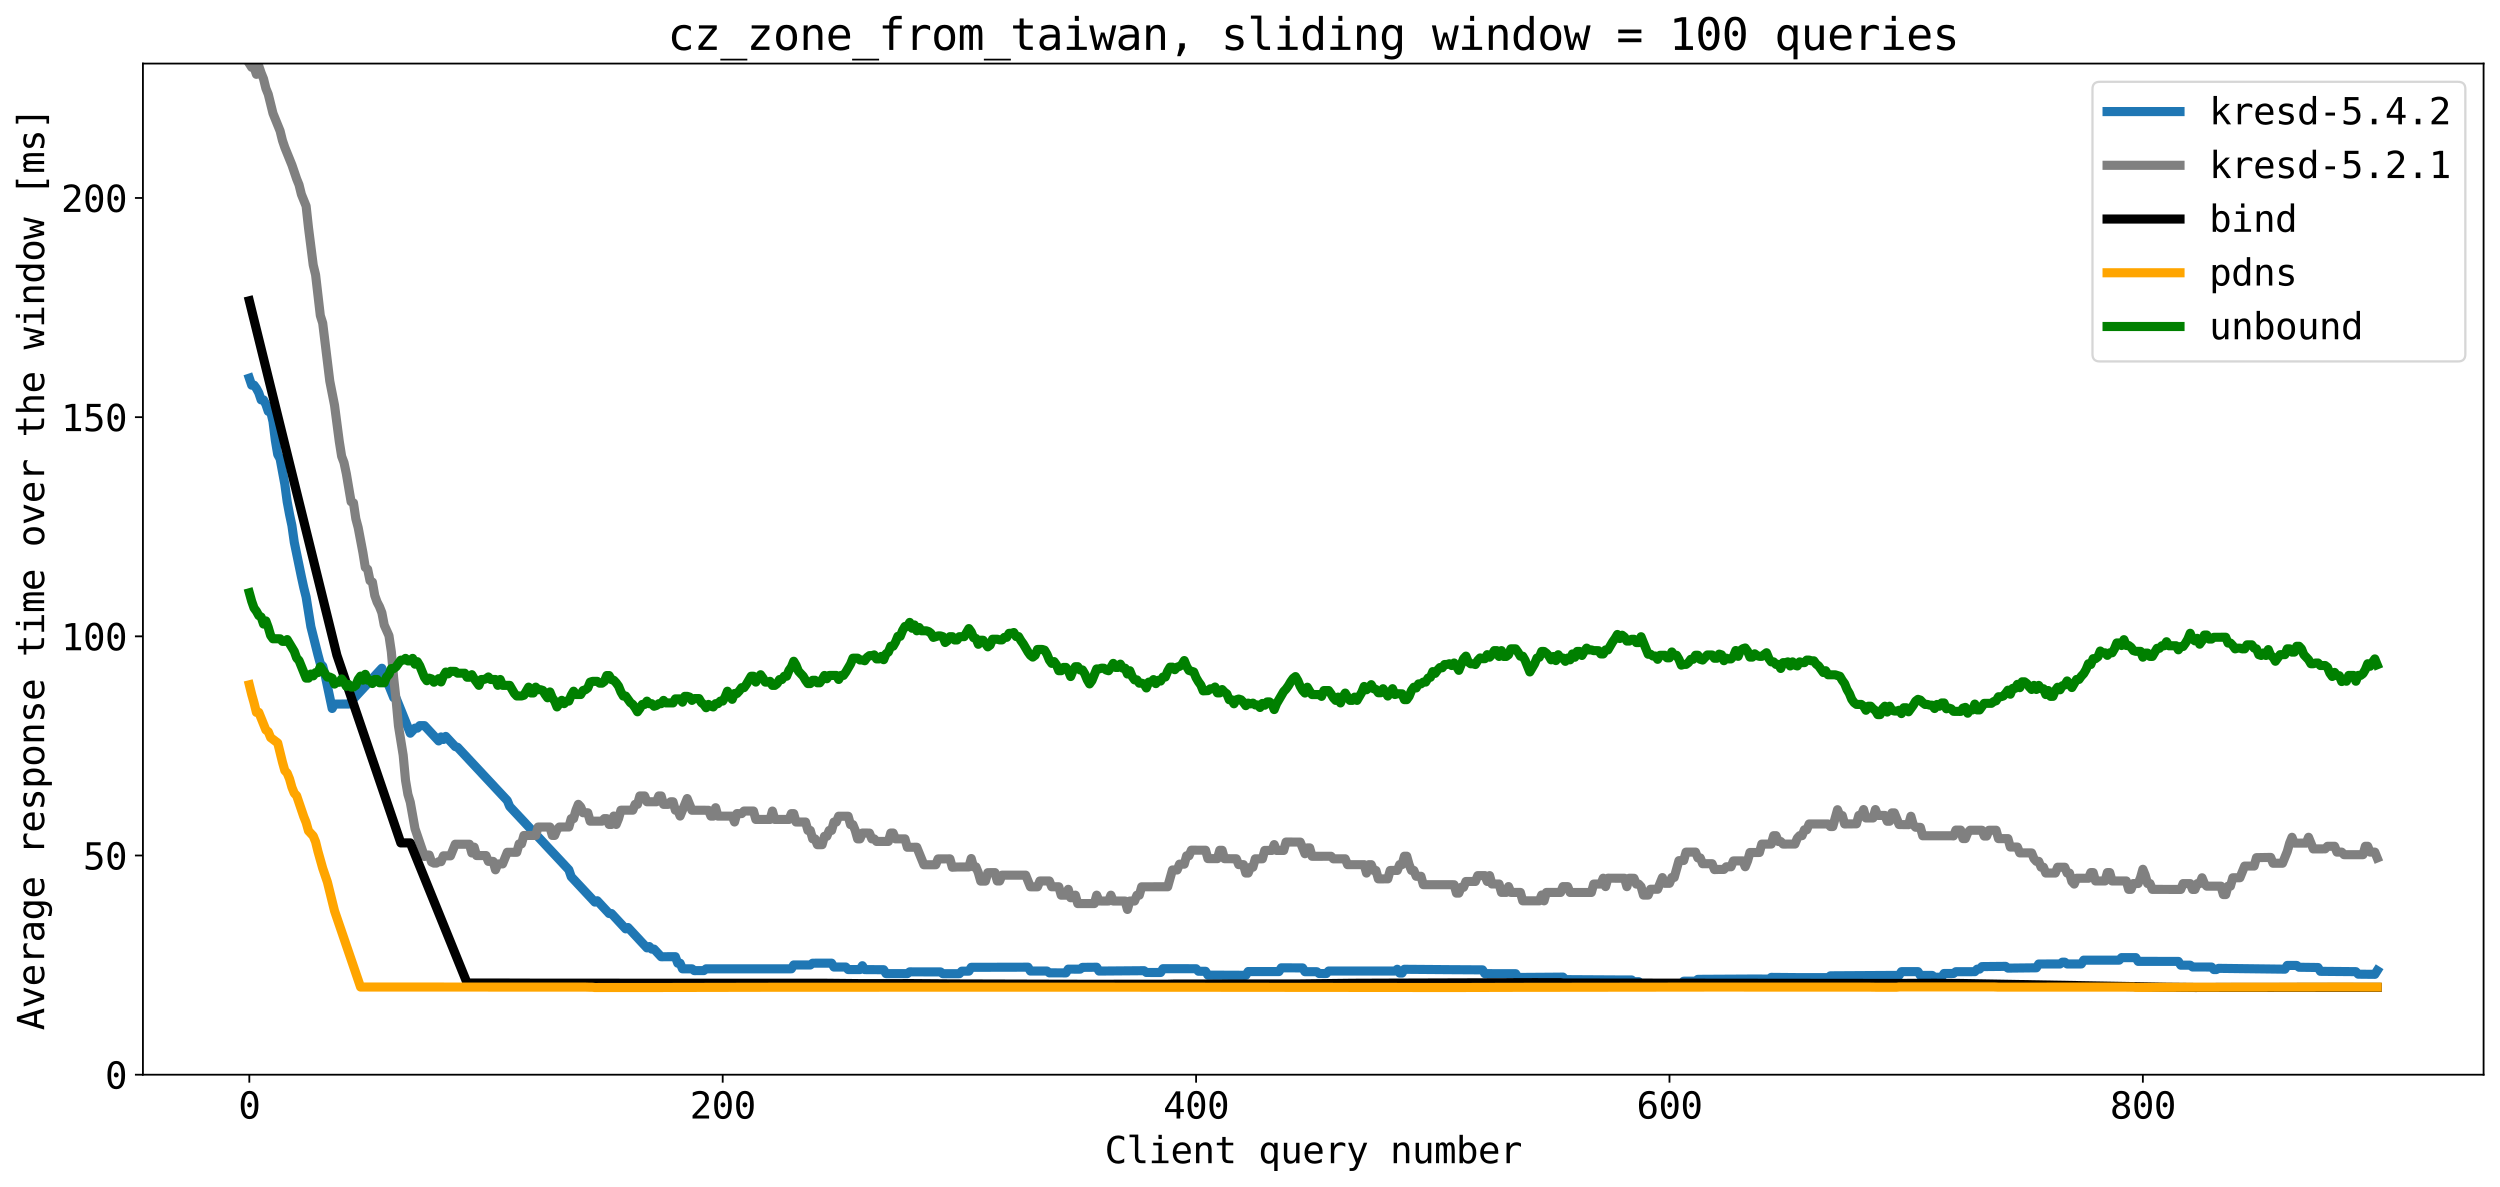 <?xml version="1.0" encoding="utf-8" standalone="no"?>
<!DOCTYPE svg PUBLIC "-//W3C//DTD SVG 1.1//EN"
  "http://www.w3.org/Graphics/SVG/1.1/DTD/svg11.dtd">
<svg height="520.784pt" version="1.1" viewBox="0 0 1096.612 520.784" width="1096.612pt" xmlns="http://www.w3.org/2000/svg" xmlns:xlink="http://www.w3.org/1999/xlink">
 <defs>
  <style type="text/css">*{stroke-linecap:butt;stroke-linejoin:round;}</style>
 </defs>
 <g id="figure_1">
  <g id="patch_1">
   <path d="M 0 520.784 
L 1096.612 520.784 
L 1096.612 0 
L 0 0 
z
" style="fill:#ffffff;"/>
  </g>
  <g id="axes_1">
   <g id="patch_2">
    <path d="M 62.693 471.411 
L 1089.412 471.411 
L 1089.412 27.891 
L 62.693 27.891 
z
" style="fill:#ffffff;"/>
   </g>
   <g id="matplotlib.axis_1">
    <g id="xtick_1">
     <g id="line2d_1">
      <defs>
       <path d="M 0 0 
L 0 3.5 
" id="m3c57dc0912" style="stroke:#000000;stroke-width:0.8;"/>
      </defs>
      <g>
       <use style="stroke:#000000;stroke-width:0.8;" x="109.362" xlink:href="#m3c57dc0912" y="471.411"/>
      </g>
     </g>
     <g id="text_1">
      <!-- 0 -->
      <g transform="translate(104.545 490.654)scale(0.16 -0.16)">
       <defs>
        <path d="M 1509 2344 
Q 1509 2516 1629 2641 
Q 1750 2766 1919 2766 
Q 2094 2766 2219 2641 
Q 2344 2516 2344 2344 
Q 2344 2169 2220 2047 
Q 2097 1925 1919 1925 
Q 1744 1925 1626 2044 
Q 1509 2163 1509 2344 
z
M 1925 4250 
Q 1484 4250 1267 3775 
Q 1050 3300 1050 2328 
Q 1050 1359 1267 884 
Q 1484 409 1925 409 
Q 2369 409 2586 884 
Q 2803 1359 2803 2328 
Q 2803 3300 2586 3775 
Q 2369 4250 1925 4250 
z
M 1925 4750 
Q 2672 4750 3055 4137 
Q 3438 3525 3438 2328 
Q 3438 1134 3055 521 
Q 2672 -91 1925 -91 
Q 1178 -91 797 521 
Q 416 1134 416 2328 
Q 416 3525 797 4137 
Q 1178 4750 1925 4750 
z
" id="DejaVuSansMono-30" transform="scale(0.016)"/>
       </defs>
       <use xlink:href="#DejaVuSansMono-30"/>
      </g>
     </g>
    </g>
    <g id="xtick_2">
     <g id="line2d_2">
      <g>
       <use style="stroke:#000000;stroke-width:0.8;" x="317.01" xlink:href="#m3c57dc0912" y="471.411"/>
      </g>
     </g>
     <g id="text_2">
      <!-- 200 -->
      <g transform="translate(302.562 490.654)scale(0.16 -0.16)">
       <defs>
        <path d="M 1166 531 
L 3309 531 
L 3309 0 
L 475 0 
L 475 531 
Q 1059 1147 1496 1619 
Q 1934 2091 2100 2284 
Q 2413 2666 2522 2902 
Q 2631 3138 2631 3384 
Q 2631 3775 2401 3997 
Q 2172 4219 1772 4219 
Q 1488 4219 1175 4116 
Q 863 4013 513 3803 
L 513 4441 
Q 834 4594 1145 4672 
Q 1456 4750 1759 4750 
Q 2444 4750 2861 4386 
Q 3278 4022 3278 3431 
Q 3278 3131 3139 2831 
Q 3000 2531 2688 2169 
Q 2513 1966 2180 1606 
Q 1847 1247 1166 531 
z
" id="DejaVuSansMono-32" transform="scale(0.016)"/>
       </defs>
       <use xlink:href="#DejaVuSansMono-32"/>
       <use x="60.205" xlink:href="#DejaVuSansMono-30"/>
       <use x="120.41" xlink:href="#DejaVuSansMono-30"/>
      </g>
     </g>
    </g>
    <g id="xtick_3">
     <g id="line2d_3">
      <g>
       <use style="stroke:#000000;stroke-width:0.8;" x="524.659" xlink:href="#m3c57dc0912" y="471.411"/>
      </g>
     </g>
     <g id="text_3">
      <!-- 400 -->
      <g transform="translate(510.211 490.654)scale(0.16 -0.16)">
       <defs>
        <path d="M 2297 4091 
L 825 1625 
L 2297 1625 
L 2297 4091 
z
M 2194 4666 
L 2925 4666 
L 2925 1625 
L 3547 1625 
L 3547 1113 
L 2925 1113 
L 2925 0 
L 2297 0 
L 2297 1113 
L 319 1113 
L 319 1709 
L 2194 4666 
z
" id="DejaVuSansMono-34" transform="scale(0.016)"/>
       </defs>
       <use xlink:href="#DejaVuSansMono-34"/>
       <use x="60.205" xlink:href="#DejaVuSansMono-30"/>
       <use x="120.41" xlink:href="#DejaVuSansMono-30"/>
      </g>
     </g>
    </g>
    <g id="xtick_4">
     <g id="line2d_4">
      <g>
       <use style="stroke:#000000;stroke-width:0.8;" x="732.308" xlink:href="#m3c57dc0912" y="471.411"/>
      </g>
     </g>
     <g id="text_4">
      <!-- 600 -->
      <g transform="translate(717.86 490.654)scale(0.16 -0.16)">
       <defs>
        <path d="M 3097 4563 
L 3097 3981 
Q 2900 4097 2678 4158 
Q 2456 4219 2216 4219 
Q 1616 4219 1306 3767 
Q 997 3316 997 2438 
Q 1147 2750 1412 2917 
Q 1678 3084 2022 3084 
Q 2697 3084 3067 2670 
Q 3438 2256 3438 1497 
Q 3438 741 3056 325 
Q 2675 -91 1984 -91 
Q 1172 -91 794 492 
Q 416 1075 416 2328 
Q 416 3509 870 4129 
Q 1325 4750 2188 4750 
Q 2419 4750 2650 4701 
Q 2881 4653 3097 4563 
z
M 1972 2591 
Q 1569 2591 1337 2300 
Q 1106 2009 1106 1497 
Q 1106 984 1337 693 
Q 1569 403 1972 403 
Q 2391 403 2603 679 
Q 2816 956 2816 1497 
Q 2816 2041 2603 2316 
Q 2391 2591 1972 2591 
z
" id="DejaVuSansMono-36" transform="scale(0.016)"/>
       </defs>
       <use xlink:href="#DejaVuSansMono-36"/>
       <use x="60.205" xlink:href="#DejaVuSansMono-30"/>
       <use x="120.41" xlink:href="#DejaVuSansMono-30"/>
      </g>
     </g>
    </g>
    <g id="xtick_5">
     <g id="line2d_5">
      <g>
       <use style="stroke:#000000;stroke-width:0.8;" x="939.957" xlink:href="#m3c57dc0912" y="471.411"/>
      </g>
     </g>
     <g id="text_5">
      <!-- 800 -->
      <g transform="translate(925.508 490.654)scale(0.16 -0.16)">
       <defs>
        <path d="M 1925 2216 
Q 1503 2216 1273 1980 
Q 1044 1744 1044 1313 
Q 1044 881 1276 642 
Q 1509 403 1925 403 
Q 2350 403 2579 639 
Q 2809 875 2809 1313 
Q 2809 1741 2576 1978 
Q 2344 2216 1925 2216 
z
M 1375 2478 
Q 972 2581 745 2862 
Q 519 3144 519 3541 
Q 519 4097 897 4423 
Q 1275 4750 1925 4750 
Q 2578 4750 2956 4423 
Q 3334 4097 3334 3541 
Q 3334 3144 3107 2862 
Q 2881 2581 2478 2478 
Q 2947 2375 3195 2062 
Q 3444 1750 3444 1253 
Q 3444 622 3041 265 
Q 2638 -91 1925 -91 
Q 1213 -91 811 264 
Q 409 619 409 1247 
Q 409 1747 657 2061 
Q 906 2375 1375 2478 
z
M 1147 3481 
Q 1147 3106 1347 2909 
Q 1547 2713 1925 2713 
Q 2306 2713 2506 2909 
Q 2706 3106 2706 3481 
Q 2706 3863 2507 4063 
Q 2309 4263 1925 4263 
Q 1547 4263 1347 4061 
Q 1147 3859 1147 3481 
z
" id="DejaVuSansMono-38" transform="scale(0.016)"/>
       </defs>
       <use xlink:href="#DejaVuSansMono-38"/>
       <use x="60.205" xlink:href="#DejaVuSansMono-30"/>
       <use x="120.41" xlink:href="#DejaVuSansMono-30"/>
      </g>
     </g>
    </g>
    <g id="text_6">
     <!-- Client query number -->
     <g transform="translate(484.544 510.224)scale(0.16 -0.16)">
      <defs>
       <path d="M 3353 166 
Q 3113 38 2859 -26 
Q 2606 -91 2322 -91 
Q 1425 -91 929 543 
Q 434 1178 434 2328 
Q 434 3472 932 4111 
Q 1431 4750 2322 4750 
Q 2606 4750 2859 4686 
Q 3113 4622 3353 4494 
L 3353 3847 
Q 3122 4038 2856 4138 
Q 2591 4238 2322 4238 
Q 1706 4238 1400 3763 
Q 1094 3288 1094 2328 
Q 1094 1372 1400 897 
Q 1706 422 2322 422 
Q 2597 422 2861 522 
Q 3125 622 3353 813 
L 3353 166 
z
" id="DejaVuSansMono-43" transform="scale(0.016)"/>
       <path d="M 1997 1269 
Q 1997 881 2139 684 
Q 2281 488 2559 488 
L 3231 488 
L 3231 0 
L 2503 0 
Q 1988 0 1705 331 
Q 1422 663 1422 1269 
L 1422 4447 
L 500 4447 
L 500 4897 
L 1997 4897 
L 1997 1269 
z
" id="DejaVuSansMono-6c" transform="scale(0.016)"/>
       <path d="M 800 3500 
L 2272 3500 
L 2272 447 
L 3413 447 
L 3413 0 
L 556 0 
L 556 447 
L 1697 447 
L 1697 3053 
L 800 3053 
L 800 3500 
z
M 1697 4863 
L 2272 4863 
L 2272 4134 
L 1697 4134 
L 1697 4863 
z
" id="DejaVuSansMono-69" transform="scale(0.016)"/>
       <path d="M 3475 1894 
L 3475 1613 
L 984 1613 
L 984 1594 
Q 984 1022 1282 709 
Q 1581 397 2125 397 
Q 2400 397 2700 484 
Q 3000 572 3341 750 
L 3341 178 
Q 3013 44 2708 -23 
Q 2403 -91 2119 -91 
Q 1303 -91 843 398 
Q 384 888 384 1747 
Q 384 2584 834 3084 
Q 1284 3584 2034 3584 
Q 2703 3584 3089 3131 
Q 3475 2678 3475 1894 
z
M 2900 2063 
Q 2888 2569 2661 2833 
Q 2434 3097 2009 3097 
Q 1594 3097 1325 2822 
Q 1056 2547 1006 2059 
L 2900 2063 
z
" id="DejaVuSansMono-65" transform="scale(0.016)"/>
       <path d="M 3284 2169 
L 3284 0 
L 2706 0 
L 2706 2169 
Q 2706 2641 2540 2862 
Q 2375 3084 2022 3084 
Q 1619 3084 1401 2798 
Q 1184 2513 1184 1978 
L 1184 0 
L 609 0 
L 609 3500 
L 1184 3500 
L 1184 2975 
Q 1338 3275 1600 3429 
Q 1863 3584 2222 3584 
Q 2756 3584 3020 3232 
Q 3284 2881 3284 2169 
z
" id="DejaVuSansMono-6e" transform="scale(0.016)"/>
       <path d="M 1919 4494 
L 1919 3500 
L 3225 3500 
L 3225 3053 
L 1919 3053 
L 1919 1153 
Q 1919 766 2066 612 
Q 2213 459 2578 459 
L 3225 459 
L 3225 0 
L 2522 0 
Q 1875 0 1609 259 
Q 1344 519 1344 1153 
L 1344 3053 
L 409 3053 
L 409 3500 
L 1344 3500 
L 1344 4494 
L 1919 4494 
z
" id="DejaVuSansMono-74" transform="scale(0.016)"/>
       <path id="DejaVuSansMono-20" transform="scale(0.016)"/>
       <path d="M 1038 1734 
Q 1038 1066 1248 725 
Q 1459 384 1875 384 
Q 2291 384 2505 726 
Q 2719 1069 2719 1734 
Q 2719 2400 2505 2742 
Q 2291 3084 1875 3084 
Q 1459 3084 1248 2743 
Q 1038 2403 1038 1734 
z
M 2719 434 
Q 2578 175 2339 36 
Q 2100 -103 1784 -103 
Q 1156 -103 792 383 
Q 428 869 428 1722 
Q 428 2591 790 3081 
Q 1153 3572 1784 3572 
Q 2097 3572 2336 3436 
Q 2575 3300 2719 3041 
L 2719 3488 
L 3297 3488 
L 3297 -1344 
L 2719 -1344 
L 2719 434 
z
" id="DejaVuSansMono-71" transform="scale(0.016)"/>
       <path d="M 609 1325 
L 609 3494 
L 1184 3494 
L 1184 1325 
Q 1184 853 1351 631 
Q 1519 409 1869 409 
Q 2275 409 2490 695 
Q 2706 981 2706 1516 
L 2706 3494 
L 3284 3494 
L 3284 0 
L 2706 0 
L 2706 525 
Q 2553 222 2289 65 
Q 2025 -91 1672 -91 
Q 1134 -91 871 261 
Q 609 613 609 1325 
z
" id="DejaVuSansMono-75" transform="scale(0.016)"/>
       <path d="M 3609 2778 
Q 3425 2922 3234 2987 
Q 3044 3053 2816 3053 
Q 2278 3053 1993 2715 
Q 1709 2378 1709 1741 
L 1709 0 
L 1131 0 
L 1131 3500 
L 1709 3500 
L 1709 2816 
Q 1853 3188 2151 3386 
Q 2450 3584 2859 3584 
Q 3072 3584 3256 3531 
Q 3441 3478 3609 3366 
L 3609 2778 
z
" id="DejaVuSansMono-72" transform="scale(0.016)"/>
       <path d="M 2681 1125 
Q 2538 759 2316 163 
Q 2006 -663 1900 -844 
Q 1756 -1088 1540 -1209 
Q 1325 -1331 1038 -1331 
L 575 -1331 
L 575 -850 
L 916 -850 
Q 1169 -850 1312 -703 
Q 1456 -556 1678 56 
L 325 3500 
L 934 3500 
L 1972 763 
L 2994 3500 
L 3603 3500 
L 2681 1125 
z
" id="DejaVuSansMono-79" transform="scale(0.016)"/>
       <path d="M 2113 3144 
Q 2219 3369 2383 3476 
Q 2547 3584 2778 3584 
Q 3200 3584 3373 3257 
Q 3547 2931 3547 2028 
L 3547 0 
L 3022 0 
L 3022 2003 
Q 3022 2744 2939 2923 
Q 2856 3103 2638 3103 
Q 2388 3103 2295 2911 
Q 2203 2719 2203 2003 
L 2203 0 
L 1678 0 
L 1678 2003 
Q 1678 2753 1589 2928 
Q 1500 3103 1269 3103 
Q 1041 3103 952 2911 
Q 863 2719 863 2003 
L 863 0 
L 341 0 
L 341 3500 
L 863 3500 
L 863 3200 
Q 966 3388 1120 3486 
Q 1275 3584 1472 3584 
Q 1709 3584 1867 3475 
Q 2025 3366 2113 3144 
z
" id="DejaVuSansMono-6d" transform="scale(0.016)"/>
       <path d="M 2869 1747 
Q 2869 2416 2656 2756 
Q 2444 3097 2028 3097 
Q 1609 3097 1393 2755 
Q 1178 2413 1178 1747 
Q 1178 1084 1393 740 
Q 1609 397 2028 397 
Q 2444 397 2656 737 
Q 2869 1078 2869 1747 
z
M 1178 3053 
Q 1316 3309 1558 3446 
Q 1800 3584 2119 3584 
Q 2750 3584 3112 3098 
Q 3475 2613 3475 1759 
Q 3475 894 3111 401 
Q 2747 -91 2113 -91 
Q 1800 -91 1561 45 
Q 1322 181 1178 441 
L 1178 0 
L 603 0 
L 603 4863 
L 1178 4863 
L 1178 3053 
z
" id="DejaVuSansMono-62" transform="scale(0.016)"/>
      </defs>
      <use xlink:href="#DejaVuSansMono-43"/>
      <use x="60.205" xlink:href="#DejaVuSansMono-6c"/>
      <use x="120.41" xlink:href="#DejaVuSansMono-69"/>
      <use x="180.615" xlink:href="#DejaVuSansMono-65"/>
      <use x="240.82" xlink:href="#DejaVuSansMono-6e"/>
      <use x="301.025" xlink:href="#DejaVuSansMono-74"/>
      <use x="361.23" xlink:href="#DejaVuSansMono-20"/>
      <use x="421.436" xlink:href="#DejaVuSansMono-71"/>
      <use x="481.641" xlink:href="#DejaVuSansMono-75"/>
      <use x="541.846" xlink:href="#DejaVuSansMono-65"/>
      <use x="602.051" xlink:href="#DejaVuSansMono-72"/>
      <use x="662.256" xlink:href="#DejaVuSansMono-79"/>
      <use x="722.461" xlink:href="#DejaVuSansMono-20"/>
      <use x="782.666" xlink:href="#DejaVuSansMono-6e"/>
      <use x="842.871" xlink:href="#DejaVuSansMono-75"/>
      <use x="903.076" xlink:href="#DejaVuSansMono-6d"/>
      <use x="963.281" xlink:href="#DejaVuSansMono-62"/>
      <use x="1023.486" xlink:href="#DejaVuSansMono-65"/>
      <use x="1083.691" xlink:href="#DejaVuSansMono-72"/>
     </g>
    </g>
   </g>
   <g id="matplotlib.axis_2">
    <g id="ytick_1">
     <g id="line2d_6">
      <defs>
       <path d="M 0 0 
L -3.5 0 
" id="m0c06af86b0" style="stroke:#000000;stroke-width:0.8;"/>
      </defs>
      <g>
       <use style="stroke:#000000;stroke-width:0.8;" x="62.693" xlink:href="#m0c06af86b0" y="471.411"/>
      </g>
     </g>
     <g id="text_7">
      <!-- 0 -->
      <g transform="translate(46.06 477.532)scale(0.16 -0.16)">
       <use xlink:href="#DejaVuSansMono-30"/>
      </g>
     </g>
    </g>
    <g id="ytick_2">
     <g id="line2d_7">
      <g>
       <use style="stroke:#000000;stroke-width:0.8;" x="62.693" xlink:href="#m0c06af86b0" y="375.268"/>
      </g>
     </g>
     <g id="text_8">
      <!-- 50 -->
      <g transform="translate(36.428 381.389)scale(0.16 -0.16)">
       <defs>
        <path d="M 647 4666 
L 3009 4666 
L 3009 4134 
L 1222 4134 
L 1222 2988 
Q 1356 3038 1492 3061 
Q 1628 3084 1766 3084 
Q 2491 3084 2916 2656 
Q 3341 2228 3341 1497 
Q 3341 759 2895 334 
Q 2450 -91 1678 -91 
Q 1306 -91 998 -41 
Q 691 9 447 109 
L 447 750 
Q 734 594 1025 517 
Q 1316 441 1619 441 
Q 2141 441 2423 716 
Q 2706 991 2706 1497 
Q 2706 1997 2414 2275 
Q 2122 2553 1600 2553 
Q 1347 2553 1106 2495 
Q 866 2438 647 2322 
L 647 4666 
z
" id="DejaVuSansMono-35" transform="scale(0.016)"/>
       </defs>
       <use xlink:href="#DejaVuSansMono-35"/>
       <use x="60.205" xlink:href="#DejaVuSansMono-30"/>
      </g>
     </g>
    </g>
    <g id="ytick_3">
     <g id="line2d_8">
      <g>
       <use style="stroke:#000000;stroke-width:0.8;" x="62.693" xlink:href="#m0c06af86b0" y="279.125"/>
      </g>
     </g>
     <g id="text_9">
      <!-- 100 -->
      <g transform="translate(26.795 285.246)scale(0.16 -0.16)">
       <defs>
        <path d="M 844 531 
L 1825 531 
L 1825 4097 
L 769 3859 
L 769 4434 
L 1819 4666 
L 2450 4666 
L 2450 531 
L 3419 531 
L 3419 0 
L 844 0 
L 844 531 
z
" id="DejaVuSansMono-31" transform="scale(0.016)"/>
       </defs>
       <use xlink:href="#DejaVuSansMono-31"/>
       <use x="60.205" xlink:href="#DejaVuSansMono-30"/>
       <use x="120.41" xlink:href="#DejaVuSansMono-30"/>
      </g>
     </g>
    </g>
    <g id="ytick_4">
     <g id="line2d_9">
      <g>
       <use style="stroke:#000000;stroke-width:0.8;" x="62.693" xlink:href="#m0c06af86b0" y="182.982"/>
      </g>
     </g>
     <g id="text_10">
      <!-- 150 -->
      <g transform="translate(26.795 189.103)scale(0.16 -0.16)">
       <use xlink:href="#DejaVuSansMono-31"/>
       <use x="60.205" xlink:href="#DejaVuSansMono-35"/>
       <use x="120.41" xlink:href="#DejaVuSansMono-30"/>
      </g>
     </g>
    </g>
    <g id="ytick_5">
     <g id="line2d_10">
      <g>
       <use style="stroke:#000000;stroke-width:0.8;" x="62.693" xlink:href="#m0c06af86b0" y="86.838"/>
      </g>
     </g>
     <g id="text_11">
      <!-- 200 -->
      <g transform="translate(26.795 92.96)scale(0.16 -0.16)">
       <use xlink:href="#DejaVuSansMono-32"/>
       <use x="60.205" xlink:href="#DejaVuSansMono-30"/>
       <use x="120.41" xlink:href="#DejaVuSansMono-30"/>
      </g>
     </g>
    </g>
    <g id="text_12">
     <!-- Average response time over the window [ms] -->
     <g transform="translate(19.358 451.933)rotate(-90)scale(0.16 -0.16)">
      <defs>
       <path d="M 1925 4109 
L 1259 1722 
L 2591 1722 
L 1925 4109 
z
M 1544 4666 
L 2309 4666 
L 3738 0 
L 3084 0 
L 2741 1216 
L 1106 1216 
L 769 0 
L 116 0 
L 1544 4666 
z
" id="DejaVuSansMono-41" transform="scale(0.016)"/>
       <path d="M 313 3500 
L 909 3500 
L 1925 563 
L 2944 3500 
L 3541 3500 
L 2297 0 
L 1556 0 
L 313 3500 
z
" id="DejaVuSansMono-76" transform="scale(0.016)"/>
       <path d="M 2194 1759 
L 2003 1759 
Q 1500 1759 1245 1582 
Q 991 1406 991 1056 
Q 991 741 1181 566 
Q 1372 391 1709 391 
Q 2184 391 2456 720 
Q 2728 1050 2731 1631 
L 2731 1759 
L 2194 1759 
z
M 3309 1997 
L 3309 0 
L 2731 0 
L 2731 519 
Q 2547 206 2267 57 
Q 1988 -91 1588 -91 
Q 1053 -91 734 211 
Q 416 513 416 1019 
Q 416 1603 808 1906 
Q 1200 2209 1959 2209 
L 2731 2209 
L 2731 2300 
Q 2728 2719 2518 2908 
Q 2309 3097 1850 3097 
Q 1556 3097 1256 3012 
Q 956 2928 672 2766 
L 672 3341 
Q 991 3463 1283 3523 
Q 1575 3584 1850 3584 
Q 2284 3584 2592 3456 
Q 2900 3328 3091 3072 
Q 3209 2916 3259 2686 
Q 3309 2456 3309 1997 
z
" id="DejaVuSansMono-61" transform="scale(0.016)"/>
       <path d="M 2681 1778 
Q 2681 2425 2470 2761 
Q 2259 3097 1856 3097 
Q 1434 3097 1212 2761 
Q 991 2425 991 1778 
Q 991 1131 1214 792 
Q 1438 453 1863 453 
Q 2259 453 2470 793 
Q 2681 1134 2681 1778 
z
M 3256 225 
Q 3256 -563 2884 -969 
Q 2513 -1375 1791 -1375 
Q 1553 -1375 1293 -1331 
Q 1034 -1288 775 -1203 
L 775 -634 
Q 1081 -778 1331 -847 
Q 1581 -916 1791 -916 
Q 2256 -916 2468 -662 
Q 2681 -409 2681 141 
L 2681 166 
L 2681 556 
Q 2544 263 2306 119 
Q 2069 -25 1728 -25 
Q 1116 -25 750 465 
Q 384 956 384 1778 
Q 384 2603 750 3093 
Q 1116 3584 1728 3584 
Q 2066 3584 2300 3450 
Q 2534 3316 2681 3034 
L 2681 3488 
L 3256 3488 
L 3256 225 
z
" id="DejaVuSansMono-67" transform="scale(0.016)"/>
       <path d="M 3041 3378 
L 3041 2816 
Q 2794 2959 2544 3031 
Q 2294 3103 2034 3103 
Q 1644 3103 1451 2976 
Q 1259 2850 1259 2591 
Q 1259 2356 1403 2240 
Q 1547 2125 2119 2016 
L 2350 1972 
Q 2778 1891 2998 1647 
Q 3219 1403 3219 1013 
Q 3219 494 2850 201 
Q 2481 -91 1825 -91 
Q 1566 -91 1281 -36 
Q 997 19 666 128 
L 666 722 
Q 988 556 1281 473 
Q 1575 391 1838 391 
Q 2219 391 2428 545 
Q 2638 700 2638 978 
Q 2638 1378 1872 1531 
L 1847 1538 
L 1631 1581 
Q 1134 1678 906 1908 
Q 678 2138 678 2534 
Q 678 3038 1018 3311 
Q 1359 3584 1991 3584 
Q 2272 3584 2531 3532 
Q 2791 3481 3041 3378 
z
" id="DejaVuSansMono-73" transform="scale(0.016)"/>
       <path d="M 1172 441 
L 1172 -1331 
L 594 -1331 
L 594 3500 
L 1172 3500 
L 1172 3053 
Q 1316 3313 1555 3448 
Q 1794 3584 2106 3584 
Q 2741 3584 3102 3093 
Q 3463 2603 3463 1734 
Q 3463 881 3100 395 
Q 2738 -91 2106 -91 
Q 1788 -91 1548 45 
Q 1309 181 1172 441 
z
M 2859 1747 
Q 2859 2416 2648 2756 
Q 2438 3097 2022 3097 
Q 1603 3097 1387 2755 
Q 1172 2413 1172 1747 
Q 1172 1084 1387 740 
Q 1603 397 2022 397 
Q 2438 397 2648 737 
Q 2859 1078 2859 1747 
z
" id="DejaVuSansMono-70" transform="scale(0.016)"/>
       <path d="M 1925 3097 
Q 1488 3097 1263 2756 
Q 1038 2416 1038 1747 
Q 1038 1081 1263 739 
Q 1488 397 1925 397 
Q 2366 397 2591 739 
Q 2816 1081 2816 1747 
Q 2816 2416 2591 2756 
Q 2366 3097 1925 3097 
z
M 1925 3584 
Q 2653 3584 3039 3112 
Q 3425 2641 3425 1747 
Q 3425 850 3040 379 
Q 2656 -91 1925 -91 
Q 1197 -91 812 379 
Q 428 850 428 1747 
Q 428 2641 812 3112 
Q 1197 3584 1925 3584 
z
" id="DejaVuSansMono-6f" transform="scale(0.016)"/>
       <path d="M 3284 2169 
L 3284 0 
L 2706 0 
L 2706 2169 
Q 2706 2641 2540 2862 
Q 2375 3084 2022 3084 
Q 1619 3084 1401 2798 
Q 1184 2513 1184 1978 
L 1184 0 
L 609 0 
L 609 4863 
L 1184 4863 
L 1184 2975 
Q 1338 3275 1600 3429 
Q 1863 3584 2222 3584 
Q 2756 3584 3020 3232 
Q 3284 2881 3284 2169 
z
" id="DejaVuSansMono-68" transform="scale(0.016)"/>
       <path d="M 0 3500 
L 569 3500 
L 1178 672 
L 1678 2478 
L 2169 2478 
L 2675 672 
L 3284 3500 
L 3853 3500 
L 3034 0 
L 2484 0 
L 1925 1919 
L 1369 0 
L 819 0 
L 0 3500 
z
" id="DejaVuSansMono-77" transform="scale(0.016)"/>
       <path d="M 2681 3053 
L 2681 4863 
L 3256 4863 
L 3256 0 
L 2681 0 
L 2681 441 
Q 2538 181 2298 45 
Q 2059 -91 1747 -91 
Q 1113 -91 748 401 
Q 384 894 384 1759 
Q 384 2613 750 3098 
Q 1116 3584 1747 3584 
Q 2063 3584 2303 3448 
Q 2544 3313 2681 3053 
z
M 991 1747 
Q 991 1078 1203 737 
Q 1416 397 1831 397 
Q 2247 397 2464 740 
Q 2681 1084 2681 1747 
Q 2681 2413 2464 2755 
Q 2247 3097 1831 3097 
Q 1416 3097 1203 2756 
Q 991 2416 991 1747 
z
" id="DejaVuSansMono-64" transform="scale(0.016)"/>
       <path d="M 1447 4863 
L 2772 4863 
L 2772 4416 
L 2022 4416 
L 2022 -397 
L 2772 -397 
L 2772 -844 
L 1447 -844 
L 1447 4863 
z
" id="DejaVuSansMono-5b" transform="scale(0.016)"/>
       <path d="M 2406 4863 
L 2406 -844 
L 1081 -844 
L 1081 -397 
L 1831 -397 
L 1831 4416 
L 1081 4416 
L 1081 4863 
L 2406 4863 
z
" id="DejaVuSansMono-5d" transform="scale(0.016)"/>
      </defs>
      <use xlink:href="#DejaVuSansMono-41"/>
      <use x="60.205" xlink:href="#DejaVuSansMono-76"/>
      <use x="120.41" xlink:href="#DejaVuSansMono-65"/>
      <use x="180.615" xlink:href="#DejaVuSansMono-72"/>
      <use x="240.82" xlink:href="#DejaVuSansMono-61"/>
      <use x="301.025" xlink:href="#DejaVuSansMono-67"/>
      <use x="361.23" xlink:href="#DejaVuSansMono-65"/>
      <use x="421.436" xlink:href="#DejaVuSansMono-20"/>
      <use x="481.641" xlink:href="#DejaVuSansMono-72"/>
      <use x="541.846" xlink:href="#DejaVuSansMono-65"/>
      <use x="602.051" xlink:href="#DejaVuSansMono-73"/>
      <use x="662.256" xlink:href="#DejaVuSansMono-70"/>
      <use x="722.461" xlink:href="#DejaVuSansMono-6f"/>
      <use x="782.666" xlink:href="#DejaVuSansMono-6e"/>
      <use x="842.871" xlink:href="#DejaVuSansMono-73"/>
      <use x="903.076" xlink:href="#DejaVuSansMono-65"/>
      <use x="963.281" xlink:href="#DejaVuSansMono-20"/>
      <use x="1023.486" xlink:href="#DejaVuSansMono-74"/>
      <use x="1083.691" xlink:href="#DejaVuSansMono-69"/>
      <use x="1143.896" xlink:href="#DejaVuSansMono-6d"/>
      <use x="1204.102" xlink:href="#DejaVuSansMono-65"/>
      <use x="1264.307" xlink:href="#DejaVuSansMono-20"/>
      <use x="1324.512" xlink:href="#DejaVuSansMono-6f"/>
      <use x="1384.717" xlink:href="#DejaVuSansMono-76"/>
      <use x="1444.922" xlink:href="#DejaVuSansMono-65"/>
      <use x="1505.127" xlink:href="#DejaVuSansMono-72"/>
      <use x="1565.332" xlink:href="#DejaVuSansMono-20"/>
      <use x="1625.537" xlink:href="#DejaVuSansMono-74"/>
      <use x="1685.742" xlink:href="#DejaVuSansMono-68"/>
      <use x="1745.947" xlink:href="#DejaVuSansMono-65"/>
      <use x="1806.152" xlink:href="#DejaVuSansMono-20"/>
      <use x="1866.357" xlink:href="#DejaVuSansMono-77"/>
      <use x="1926.562" xlink:href="#DejaVuSansMono-69"/>
      <use x="1986.768" xlink:href="#DejaVuSansMono-6e"/>
      <use x="2046.973" xlink:href="#DejaVuSansMono-64"/>
      <use x="2107.178" xlink:href="#DejaVuSansMono-6f"/>
      <use x="2167.383" xlink:href="#DejaVuSansMono-77"/>
      <use x="2227.588" xlink:href="#DejaVuSansMono-20"/>
      <use x="2287.793" xlink:href="#DejaVuSansMono-5b"/>
      <use x="2347.998" xlink:href="#DejaVuSansMono-6d"/>
      <use x="2408.203" xlink:href="#DejaVuSansMono-73"/>
      <use x="2468.408" xlink:href="#DejaVuSansMono-5d"/>
     </g>
    </g>
   </g>
   <g id="line2d_11">
    <path clip-path="url(#p3e5b7cc318)" d="M 109.362 165.874 
L 110.4 168.955 
L 111.438 168.947 
L 112.476 170.391 
L 113.515 172.33 
L 114.553 175.415 
L 115.591 175.414 
L 116.629 177.355 
L 117.668 180.434 
L 118.706 180.441 
L 119.744 184.87 
L 120.782 193.215 
L 121.821 199.369 
L 122.859 201.211 
L 124.935 212.406 
L 125.974 220.115 
L 127.012 225.66 
L 128.05 230.576 
L 129.088 237.9 
L 132.203 252.975 
L 133.241 257.734 
L 134.279 261.884 
L 136.356 274.874 
L 139.471 287.257 
L 140.509 291.109 
L 141.547 292.195 
L 142.585 296.059 
L 145.7 310.762 
L 146.738 308.841 
L 152.968 308.823 
L 167.503 293.13 
L 172.695 306 
L 173.733 306.186 
L 179.962 321.615 
L 182.039 319.397 
L 183.077 319.399 
L 184.115 318.289 
L 186.192 318.294 
L 192.421 325.003 
L 193.459 323.261 
L 194.498 324.375 
L 195.536 323.031 
L 199.689 327.483 
L 200.727 327.808 
L 222.53 351.181 
L 223.568 353.754 
L 249.525 381.532 
L 250.563 384.581 
L 260.945 395.699 
L 261.984 395.116 
L 267.175 400.703 
L 268.213 400.71 
L 274.442 407.434 
L 275.481 406.852 
L 283.787 415.787 
L 284.825 415.198 
L 285.863 416.318 
L 286.901 416.322 
L 290.016 419.674 
L 296.246 419.648 
L 297.284 422.505 
L 298.322 422.506 
L 299.36 424.964 
L 303.513 424.97 
L 304.552 425.753 
L 308.705 425.75 
L 309.743 424.965 
L 347.12 424.972 
L 348.158 423.273 
L 355.426 423.283 
L 356.464 422.5 
L 364.77 422.488 
L 365.808 424.187 
L 370.999 424.182 
L 372.037 425.292 
L 377.229 425.297 
L 378.267 423.607 
L 379.305 425.31 
L 387.611 425.36 
L 388.649 427.068 
L 397.994 427.082 
L 399.032 426.299 
L 412.529 426.319 
L 413.567 427.104 
L 420.835 427.107 
L 421.873 425.994 
L 424.988 425.985 
L 426.026 424.312 
L 450.944 424.249 
L 451.982 425.95 
L 459.25 425.947 
L 460.288 426.731 
L 467.556 426.75 
L 468.594 425.101 
L 473.785 425.117 
L 474.824 424.33 
L 481.053 424.271 
L 482.091 425.953 
L 501.818 425.789 
L 502.856 426.57 
L 509.086 426.574 
L 510.124 424.919 
L 524.659 424.928 
L 525.698 426.04 
L 528.812 426.057 
L 529.851 427.731 
L 545.424 427.801 
L 546.463 427.807 
L 547.501 426.16 
L 560.998 426.175 
L 562.036 424.524 
L 571.38 424.569 
L 572.419 426.228 
L 577.61 426.241 
L 578.648 427.031 
L 581.763 427.048 
L 582.801 425.938 
L 611.872 425.95 
L 612.91 425.162 
L 613.948 426.821 
L 614.987 426.828 
L 616.025 425.176 
L 635.752 425.337 
L 650.287 425.424 
L 651.325 427.086 
L 664.822 427.104 
L 665.861 428.755 
L 680.396 428.648 
L 685.587 428.598 
L 686.626 429.706 
L 708.429 429.84 
L 715.696 429.847 
L 716.735 430.628 
L 718.811 430.61 
L 719.849 432.262 
L 737.5 432.067 
L 738.538 430.394 
L 743.729 430.381 
L 744.767 429.588 
L 770.723 429.434 
L 775.915 429.493 
L 776.953 428.722 
L 790.45 428.84 
L 801.871 428.833 
L 802.909 428.037 
L 830.942 427.856 
L 833.018 427.86 
L 834.056 426.212 
L 841.324 426.208 
L 842.362 427.879 
L 847.553 427.875 
L 848.592 428.66 
L 851.706 428.661 
L 852.745 427.014 
L 856.898 427.013 
L 857.936 426.228 
L 866.242 426.219 
L 867.28 425.107 
L 868.318 425.103 
L 869.357 423.994 
L 879.739 423.89 
L 880.777 424.661 
L 893.236 424.521 
L 894.274 422.852 
L 903.619 422.847 
L 904.657 422.056 
L 905.695 422.056 
L 906.733 422.834 
L 912.963 422.834 
L 914.001 421.163 
L 929.575 421.163 
L 930.613 420.052 
L 936.842 420.052 
L 937.881 421.703 
L 955.531 421.718 
L 956.569 423.367 
L 960.722 423.377 
L 961.76 424.165 
L 970.066 424.176 
L 971.105 425.294 
L 972.143 425.304 
L 973.181 424.763 
L 1002.252 425.125 
L 1003.29 423.477 
L 1007.443 423.489 
L 1008.481 424.283 
L 1016.787 424.388 
L 1017.826 426.071 
L 1021.979 426.111 
L 1033.399 426.211 
L 1034.437 427.321 
L 1041.705 427.393 
L 1042.743 425.745 
L 1042.743 425.745 
" style="fill:none;stroke:#1f77b4;stroke-linecap:square;stroke-width:4;"/>
   </g>
   <g id="line2d_12">
    <path clip-path="url(#p3e5b7cc318)" d="M 109.362 27.891 
L 110.4 29.532 
L 111.438 29.545 
L 112.476 32.601 
L 113.515 28.957 
L 114.553 32.008 
L 115.591 34.579 
L 116.629 38.782 
L 117.668 41.339 
L 119.744 49.738 
L 122.859 57.432 
L 123.897 61.631 
L 124.935 64.687 
L 128.05 72.383 
L 130.126 78.489 
L 131.165 81.056 
L 132.203 85.26 
L 134.279 90.392 
L 135.318 99.894 
L 137.394 116.247 
L 138.432 120.545 
L 140.509 138.428 
L 141.547 141.716 
L 144.662 167.202 
L 146.738 177.747 
L 148.815 193.571 
L 149.853 200.148 
L 150.891 202.91 
L 151.93 207.833 
L 154.006 220.078 
L 155.044 220.573 
L 156.083 227.541 
L 157.121 231.47 
L 159.197 242.433 
L 160.236 248.881 
L 161.274 249.711 
L 162.312 254.738 
L 163.35 255.316 
L 164.389 261.228 
L 165.427 264.129 
L 166.465 266.122 
L 167.503 268.768 
L 168.542 274.192 
L 170.618 278.841 
L 171.656 285.859 
L 172.695 297.564 
L 173.733 306.902 
L 174.771 318.35 
L 176.847 331.241 
L 177.886 342.304 
L 178.924 348.431 
L 179.962 351.869 
L 182.039 363.485 
L 186.192 375.695 
L 187.23 375.062 
L 188.268 375.065 
L 189.306 378.118 
L 190.345 378.608 
L 191.383 378.61 
L 192.421 377.969 
L 193.459 377.97 
L 194.498 375.408 
L 197.612 375.412 
L 199.689 370.308 
L 205.918 370.312 
L 206.957 374.15 
L 207.995 371.597 
L 209.033 375.285 
L 213.186 375.284 
L 214.224 377.843 
L 216.301 377.844 
L 217.339 381.534 
L 218.377 378.968 
L 220.454 378.955 
L 222.53 373.841 
L 226.683 373.85 
L 227.721 370.162 
L 228.76 370.161 
L 229.798 366.474 
L 234.989 366.467 
L 236.027 362.78 
L 241.219 362.771 
L 242.257 366.454 
L 243.295 366.452 
L 244.333 363.888 
L 245.372 362.765 
L 249.525 362.76 
L 250.563 359.074 
L 251.601 359.075 
L 252.639 355.388 
L 253.678 352.818 
L 254.716 353.946 
L 255.754 356.503 
L 257.831 356.516 
L 258.869 360.204 
L 264.06 360.202 
L 265.098 359.077 
L 266.137 359.079 
L 267.175 361.639 
L 268.213 361.639 
L 269.251 357.951 
L 270.289 361.637 
L 271.328 359.072 
L 272.366 355.385 
L 277.557 355.379 
L 278.595 352.819 
L 279.634 352.818 
L 280.672 349.129 
L 282.748 349.13 
L 283.787 351.694 
L 287.94 351.696 
L 288.978 349.136 
L 290.016 349.137 
L 291.054 352.824 
L 293.131 352.824 
L 294.169 351.7 
L 295.207 351.7 
L 296.246 355.395 
L 297.284 355.394 
L 298.322 357.959 
L 301.437 350.283 
L 303.513 355.401 
L 310.781 355.418 
L 311.819 357.984 
L 312.858 357.985 
L 313.896 354.299 
L 314.934 357.987 
L 321.163 357.995 
L 322.202 360.563 
L 323.24 356.875 
L 325.316 356.886 
L 326.355 355.761 
L 330.508 355.761 
L 331.546 359.45 
L 337.775 359.451 
L 338.814 355.765 
L 339.852 359.439 
L 346.081 359.45 
L 347.12 356.893 
L 348.158 356.892 
L 349.196 360.579 
L 353.349 360.574 
L 354.387 364.262 
L 355.426 364.262 
L 356.464 367.948 
L 357.502 367.959 
L 358.54 370.517 
L 360.617 370.519 
L 361.655 366.832 
L 362.693 366.831 
L 363.731 364.273 
L 364.77 364.274 
L 365.808 360.587 
L 366.846 360.586 
L 367.884 358.024 
L 372.037 358.032 
L 373.076 361.72 
L 374.114 361.722 
L 375.152 364.285 
L 376.19 367.972 
L 377.229 367.97 
L 378.267 365.412 
L 381.382 365.418 
L 382.42 367.968 
L 383.458 367.967 
L 384.496 369.098 
L 389.688 369.093 
L 390.726 365.403 
L 391.764 365.403 
L 392.802 367.964 
L 396.955 367.961 
L 397.994 371.65 
L 402.147 371.643 
L 405.261 379.321 
L 410.452 379.322 
L 411.491 376.755 
L 416.682 376.731 
L 417.72 380.409 
L 419.797 380.306 
L 424.988 380.279 
L 426.026 376.589 
L 427.064 380.273 
L 428.103 380.26 
L 429.141 382.819 
L 430.179 386.501 
L 432.256 386.487 
L 433.294 382.797 
L 436.409 382.76 
L 437.447 386.446 
L 438.485 386.442 
L 439.523 383.88 
L 449.906 383.878 
L 451.982 388.999 
L 455.097 388.995 
L 456.135 386.435 
L 460.288 386.434 
L 461.326 388.987 
L 464.441 388.981 
L 465.479 392.666 
L 467.556 392.661 
L 468.594 390.095 
L 469.632 393.785 
L 470.671 393.785 
L 471.709 392.661 
L 472.747 396.349 
L 480.015 396.345 
L 481.053 392.661 
L 482.091 395.22 
L 486.244 395.231 
L 487.283 392.666 
L 488.321 395.227 
L 493.512 395.233 
L 494.55 398.924 
L 495.589 395.236 
L 497.665 395.238 
L 498.703 392.674 
L 499.742 392.676 
L 500.78 388.99 
L 512.2 388.982 
L 514.277 381.609 
L 516.353 381.614 
L 517.392 379.055 
L 519.468 379.062 
L 520.506 375.383 
L 521.545 375.389 
L 522.583 372.929 
L 528.812 372.939 
L 529.851 376.623 
L 534.004 376.64 
L 535.042 372.962 
L 536.08 372.965 
L 537.118 376.655 
L 542.31 376.7 
L 543.348 379.263 
L 545.424 379.269 
L 546.463 382.958 
L 547.501 382.961 
L 548.539 380.398 
L 549.577 380.399 
L 550.616 376.714 
L 553.73 376.721 
L 554.768 373.034 
L 557.883 373.039 
L 558.921 370.48 
L 559.96 373.04 
L 563.074 373.042 
L 564.113 369.357 
L 570.342 369.373 
L 572.419 374.487 
L 573.457 371.924 
L 574.495 371.916 
L 575.533 375.603 
L 583.839 375.599 
L 584.878 376.722 
L 590.069 376.717 
L 591.107 379.283 
L 598.375 379.281 
L 599.413 382.968 
L 600.451 379.28 
L 601.489 379.28 
L 602.528 381.835 
L 603.566 381.834 
L 604.604 385.52 
L 608.757 385.508 
L 609.795 381.821 
L 612.91 381.82 
L 613.948 379.262 
L 614.987 379.255 
L 616.025 375.567 
L 617.063 375.567 
L 618.101 379.253 
L 619.14 381.817 
L 620.178 381.816 
L 621.216 384.375 
L 623.293 384.372 
L 624.331 388.059 
L 637.828 388.08 
L 638.866 391.769 
L 639.905 391.771 
L 640.943 389.213 
L 641.981 389.212 
L 643.019 386.653 
L 647.172 386.652 
L 648.21 384.083 
L 651.325 384.078 
L 652.363 386.642 
L 653.402 384.078 
L 654.44 387.765 
L 657.555 387.762 
L 658.593 391.449 
L 660.669 391.447 
L 661.708 388.889 
L 662.746 391.451 
L 666.899 391.454 
L 667.937 395.14 
L 675.205 395.152 
L 676.243 392.589 
L 677.281 395.15 
L 678.32 391.469 
L 684.549 391.468 
L 685.587 388.902 
L 687.664 388.908 
L 688.702 391.473 
L 698.046 391.473 
L 699.084 387.78 
L 702.199 387.777 
L 703.237 385.214 
L 704.276 388.9 
L 705.314 385.212 
L 712.582 385.234 
L 713.62 388.922 
L 714.658 385.237 
L 716.735 385.246 
L 717.773 387.805 
L 718.811 387.814 
L 719.849 388.939 
L 720.888 392.625 
L 722.964 392.625 
L 724.002 390.061 
L 727.117 390.069 
L 729.194 384.946 
L 730.232 387.456 
L 732.308 387.453 
L 733.347 384.887 
L 734.385 384.885 
L 736.461 377.515 
L 738.538 377.455 
L 739.576 373.768 
L 743.729 373.759 
L 744.767 376.316 
L 745.805 376.314 
L 746.844 378.869 
L 750.997 378.866 
L 752.035 381.434 
L 754.111 381.371 
L 756.188 381.368 
L 757.226 380.207 
L 759.303 380.205 
L 760.341 377.64 
L 764.494 377.627 
L 765.532 380.185 
L 766.57 377.628 
L 767.609 373.939 
L 771.762 373.939 
L 772.8 370.252 
L 776.953 370.249 
L 777.991 366.563 
L 779.029 366.562 
L 780.068 369.128 
L 781.106 369.125 
L 782.144 370.25 
L 787.335 370.245 
L 788.374 367.683 
L 789.412 366.559 
L 790.45 366.559 
L 791.488 363.995 
L 792.526 363.994 
L 793.565 361.431 
L 801.871 361.431 
L 802.909 362.559 
L 803.947 362.559 
L 806.024 355.179 
L 807.062 357.742 
L 808.1 357.742 
L 809.138 361.428 
L 814.33 361.368 
L 815.368 357.678 
L 816.406 357.679 
L 817.444 355.112 
L 818.483 358.8 
L 821.597 358.799 
L 822.636 355.112 
L 823.674 357.676 
L 826.789 357.678 
L 827.827 360.243 
L 828.865 360.243 
L 829.903 356.556 
L 830.942 356.556 
L 833.018 361.679 
L 836.133 361.738 
L 837.171 361.74 
L 838.209 358.052 
L 839.247 361.739 
L 840.286 362.87 
L 842.362 362.924 
L 843.4 366.611 
L 855.859 366.605 
L 856.898 366.667 
L 857.936 364.109 
L 860.012 364.111 
L 861.051 367.838 
L 862.089 367.84 
L 863.127 365.283 
L 864.165 364.164 
L 869.357 364.179 
L 870.395 366.738 
L 871.433 366.738 
L 872.471 364.173 
L 875.586 364.171 
L 876.624 367.856 
L 880.777 367.856 
L 881.816 371.544 
L 884.93 371.551 
L 885.968 374.117 
L 891.16 374.131 
L 892.198 376.696 
L 893.236 377.827 
L 894.274 377.827 
L 895.313 380.391 
L 896.351 380.392 
L 897.389 382.958 
L 901.542 382.96 
L 902.58 380.397 
L 905.695 380.401 
L 906.733 382.967 
L 907.772 382.969 
L 908.81 386.663 
L 909.848 387.794 
L 910.886 385.236 
L 916.078 385.248 
L 917.116 382.75 
L 918.154 382.752 
L 919.192 386.441 
L 923.345 386.436 
L 924.384 382.748 
L 925.422 382.747 
L 926.46 386.434 
L 932.689 386.43 
L 933.728 390.117 
L 934.766 390.117 
L 935.804 387.556 
L 937.881 387.557 
L 938.919 384.999 
L 939.957 381.31 
L 940.995 383.874 
L 942.034 387.554 
L 943.072 387.555 
L 944.11 390.115 
L 956.569 390.148 
L 957.607 387.585 
L 960.722 387.587 
L 961.76 390.146 
L 962.799 390.147 
L 963.837 387.589 
L 964.875 387.589 
L 965.913 385.03 
L 966.952 387.588 
L 967.99 388.711 
L 974.219 388.711 
L 975.258 392.397 
L 976.296 392.398 
L 977.334 388.711 
L 978.372 388.711 
L 979.41 385.025 
L 982.525 385.019 
L 984.602 379.897 
L 988.755 379.893 
L 989.793 376.203 
L 996.022 376.097 
L 997.061 378.654 
L 1001.214 378.65 
L 1003.29 373.526 
L 1004.328 369.838 
L 1005.367 367.272 
L 1006.405 369.834 
L 1011.596 369.831 
L 1012.634 367.266 
L 1014.711 372.384 
L 1019.902 372.348 
L 1020.94 371.219 
L 1024.055 371.209 
L 1025.093 373.781 
L 1027.17 373.777 
L 1028.208 374.903 
L 1036.514 374.901 
L 1037.552 371.214 
L 1038.59 371.214 
L 1039.629 373.774 
L 1041.705 373.773 
L 1042.743 376.333 
L 1042.743 376.333 
" style="fill:none;stroke:#808080;stroke-linecap:square;stroke-width:4;"/>
   </g>
   <g id="line2d_13">
    <path clip-path="url(#p3e5b7cc318)" d="M 109.362 131.923 
L 118.706 169.759 
L 147.777 287.397 
L 175.809 369.746 
L 179.962 369.733 
L 204.88 431.184 
L 219.416 431.2 
L 239.142 431.265 
L 278.595 431.274 
L 362.693 431.299 
L 377.229 431.456 
L 394.879 431.46 
L 397.994 431.425 
L 417.72 431.583 
L 437.447 431.642 
L 463.403 431.721 
L 474.824 431.744 
L 509.086 431.733 
L 512.2 431.717 
L 515.315 431.634 
L 524.659 431.628 
L 569.304 431.608 
L 593.184 431.308 
L 606.681 431.251 
L 659.631 431.072 
L 663.784 431.058 
L 673.128 431.035 
L 684.549 431.056 
L 685.587 431.193 
L 833.018 431.38 
L 848.592 431.292 
L 860.012 431.391 
L 950.34 433.032 
L 962.799 433.152 
L 1004.328 433.116 
L 1042.743 433.101 
L 1042.743 433.101 
" style="fill:none;stroke:#000000;stroke-linecap:square;stroke-width:4;"/>
   </g>
   <g id="line2d_14">
    <path clip-path="url(#p3e5b7cc318)" d="M 109.362 300.383 
L 110.4 304.586 
L 111.438 308.277 
L 112.476 312.476 
L 113.515 312.48 
L 116.629 320.187 
L 117.668 320.977 
L 118.706 323.538 
L 121.821 325.908 
L 123.897 334.31 
L 124.935 337.999 
L 125.974 339.115 
L 127.012 341.677 
L 128.05 345.369 
L 129.088 347.936 
L 130.126 349.053 
L 133.241 358.215 
L 134.279 360.78 
L 135.318 364.467 
L 137.394 366.7 
L 138.432 369.261 
L 139.471 373.463 
L 141.547 380.841 
L 143.624 386.949 
L 146.738 399.55 
L 158.159 432.955 
L 203.842 432.972 
L 256.792 432.991 
L 258.869 433.054 
L 259.907 433.054 
L 260.945 433.174 
L 292.093 433.15 
L 330.508 433.07 
L 342.967 433.044 
L 469.632 433.015 
L 518.43 433.045 
L 636.79 433.168 
L 663.784 433.092 
L 748.92 432.974 
L 819.521 432.982 
L 822.636 433.035 
L 831.98 433.04 
L 833.018 432.914 
L 874.548 432.91 
L 876.624 433.004 
L 935.804 432.986 
L 936.842 433.112 
L 956.569 433.057 
L 1028.208 432.957 
L 1042.743 432.993 
L 1042.743 432.993 
" style="fill:none;stroke:#ffa500;stroke-linecap:square;stroke-width:4;"/>
   </g>
   <g id="line2d_15">
    <path clip-path="url(#p3e5b7cc318)" d="M 109.362 260.011 
L 110.4 263.752 
L 111.438 266.715 
L 112.476 268.123 
L 113.515 270.009 
L 114.553 270.663 
L 115.591 273.732 
L 116.629 272.36 
L 117.668 275.186 
L 118.706 278.747 
L 119.744 280.198 
L 122.859 280.204 
L 123.897 281.329 
L 124.935 281.332 
L 125.974 280.547 
L 129.088 285.727 
L 130.126 288.628 
L 131.165 289.743 
L 134.279 297.454 
L 135.318 297.456 
L 136.356 295.685 
L 137.394 296.473 
L 138.432 295.033 
L 139.471 295.032 
L 140.509 292.469 
L 143.624 297.004 
L 144.662 297.003 
L 145.7 297.494 
L 146.738 300.058 
L 147.777 299.271 
L 148.815 299.269 
L 149.853 297.819 
L 150.891 299.269 
L 151.93 301.045 
L 152.968 300.26 
L 154.006 301.374 
L 155.044 301.377 
L 156.083 300.592 
L 157.121 298.035 
L 158.159 296.586 
L 159.197 298.359 
L 160.236 295.801 
L 161.274 298.364 
L 162.312 298.366 
L 163.35 299.816 
L 164.389 298.045 
L 165.427 298.045 
L 166.465 299.495 
L 168.542 299.502 
L 169.58 296.94 
L 170.618 295.827 
L 171.656 293.266 
L 172.695 293.262 
L 173.733 292.476 
L 175.809 289.579 
L 176.847 289.579 
L 177.886 288.792 
L 178.924 289.905 
L 179.962 289.905 
L 181 288.792 
L 182.039 291.357 
L 183.077 290.243 
L 184.115 292.02 
L 186.192 297.144 
L 187.23 298.59 
L 188.268 297.475 
L 189.306 297.801 
L 190.345 299.253 
L 192.421 297.68 
L 193.459 299.133 
L 194.498 296.567 
L 195.536 294.795 
L 196.574 295.583 
L 197.612 294.47 
L 199.689 294.511 
L 200.727 295.299 
L 203.842 295.294 
L 204.88 297.066 
L 205.918 297.065 
L 206.957 295.951 
L 207.995 297.725 
L 210.071 300.623 
L 211.11 298.065 
L 212.148 298.065 
L 213.186 297.735 
L 214.224 296.947 
L 215.263 298.059 
L 217.339 298.058 
L 218.377 300.623 
L 219.416 298.059 
L 220.454 300.623 
L 223.568 300.624 
L 225.645 304.172 
L 226.683 305.285 
L 228.76 305.29 
L 229.798 304.964 
L 231.874 301.41 
L 232.913 303.974 
L 233.951 303.975 
L 234.989 301.413 
L 236.027 302.526 
L 237.066 302.526 
L 238.104 302.851 
L 239.142 304.631 
L 240.18 306.076 
L 241.219 303.518 
L 242.257 306.078 
L 243.295 307.525 
L 244.333 310.089 
L 246.41 307.197 
L 247.448 308.647 
L 248.486 307.535 
L 249.525 307.535 
L 250.563 304.971 
L 251.601 303.2 
L 252.639 304.65 
L 254.716 304.656 
L 255.754 302.884 
L 256.792 302.558 
L 257.831 301.771 
L 258.869 299.211 
L 259.907 298.884 
L 261.984 298.884 
L 263.022 299.671 
L 264.06 299.671 
L 265.098 298.885 
L 266.137 296.324 
L 267.175 296.324 
L 268.213 298.094 
L 269.251 298.42 
L 270.289 299.532 
L 271.328 300.976 
L 272.366 303.539 
L 273.404 305.315 
L 274.442 305.314 
L 276.519 308.214 
L 277.557 309 
L 278.595 310.446 
L 279.634 312.222 
L 280.672 310.777 
L 281.71 309.004 
L 282.748 309.005 
L 283.787 307.559 
L 284.825 308.672 
L 285.863 308.673 
L 286.901 309.788 
L 287.94 309.462 
L 288.978 308.673 
L 290.016 308.672 
L 291.054 307.222 
L 292.093 308.335 
L 295.207 308.333 
L 296.246 306.556 
L 298.322 306.557 
L 299.36 308.002 
L 300.399 305.442 
L 301.437 305.442 
L 302.475 305.767 
L 303.513 307.217 
L 304.552 306.43 
L 306.628 306.43 
L 307.666 308.207 
L 308.705 308.994 
L 309.743 310.44 
L 310.781 308.988 
L 311.819 309.773 
L 312.858 310.101 
L 313.896 308.65 
L 314.934 308.645 
L 315.972 307.532 
L 317.01 307.533 
L 318.049 305.762 
L 319.087 303.204 
L 321.163 306.754 
L 322.202 304.196 
L 323.24 304.2 
L 324.278 303.087 
L 325.316 301.637 
L 326.355 301.637 
L 327.393 300.186 
L 329.469 296.637 
L 330.508 296.637 
L 331.546 299.194 
L 332.584 297.417 
L 333.622 295.971 
L 334.661 297.423 
L 335.699 299.2 
L 336.737 299.199 
L 337.775 298.872 
L 338.814 300.648 
L 339.852 300.648 
L 340.89 299.86 
L 341.928 298.082 
L 342.967 298.083 
L 344.005 296.633 
L 345.043 296.628 
L 346.081 294.063 
L 347.12 292.618 
L 348.158 290.059 
L 349.196 291.831 
L 350.234 294.394 
L 352.311 296.621 
L 353.349 298.398 
L 354.387 299.847 
L 355.426 299.848 
L 356.464 298.398 
L 357.502 298.393 
L 358.54 299.504 
L 359.579 299.504 
L 360.617 298.053 
L 361.655 296.281 
L 362.693 297.727 
L 363.731 296.281 
L 366.846 296.276 
L 367.884 298.047 
L 368.923 296.27 
L 369.961 296.272 
L 370.999 294.821 
L 373.076 291.274 
L 374.114 288.712 
L 376.19 288.711 
L 377.229 289.498 
L 378.267 289.5 
L 379.305 289.827 
L 380.343 288.376 
L 381.382 287.591 
L 382.42 287.592 
L 383.458 287.267 
L 384.496 289.04 
L 385.535 289.034 
L 386.573 287.921 
L 387.611 289.366 
L 388.649 286.806 
L 389.688 286.018 
L 390.726 283.453 
L 391.764 283.452 
L 392.802 281.681 
L 393.841 279.124 
L 394.879 279.129 
L 395.917 276.567 
L 396.955 274.79 
L 397.994 274.791 
L 399.032 273.018 
L 400.07 275.581 
L 401.108 274.131 
L 402.147 276.696 
L 403.185 275.251 
L 404.223 276.696 
L 406.3 276.699 
L 407.338 277.026 
L 408.376 277.813 
L 409.414 279.592 
L 411.491 278.938 
L 412.529 278.939 
L 413.567 279.266 
L 414.605 281.833 
L 415.644 281.047 
L 416.682 279.27 
L 417.72 279.275 
L 418.758 280.726 
L 419.797 280.723 
L 420.835 279.272 
L 422.911 279.271 
L 424.988 275.724 
L 426.026 277.168 
L 427.064 279.726 
L 428.103 280.052 
L 429.141 282.615 
L 430.179 280.837 
L 431.217 280.843 
L 433.294 283.739 
L 434.332 282.952 
L 435.37 280.388 
L 437.447 280.387 
L 438.485 280.687 
L 439.523 280.684 
L 440.562 279.571 
L 441.6 279.568 
L 442.638 277.795 
L 443.676 277.792 
L 444.715 277.454 
L 445.753 279.232 
L 446.791 279.231 
L 447.829 281.006 
L 448.868 282.454 
L 450.944 286.001 
L 451.982 287.447 
L 453.021 288.23 
L 454.059 287.441 
L 455.097 284.877 
L 457.174 284.875 
L 458.212 285.203 
L 459.25 286.973 
L 460.288 289.535 
L 461.326 290.985 
L 462.365 290.199 
L 463.403 291.645 
L 464.441 294.206 
L 465.479 294.205 
L 466.518 292.754 
L 467.556 292.754 
L 468.594 294.203 
L 469.632 296.764 
L 470.671 294.203 
L 471.709 292.432 
L 472.747 292.431 
L 473.785 293.876 
L 474.824 293.876 
L 475.862 295.649 
L 476.9 298.212 
L 477.938 299.988 
L 478.977 298.543 
L 481.053 293.424 
L 482.091 293.424 
L 483.13 293.096 
L 484.168 293.1 
L 485.206 293.886 
L 486.244 294.209 
L 487.283 292.762 
L 488.321 290.99 
L 489.359 292.768 
L 490.397 292.768 
L 491.436 291.324 
L 492.474 293.096 
L 493.512 293.096 
L 494.55 295.66 
L 495.589 294.215 
L 496.627 296.773 
L 497.665 298.218 
L 498.703 298.217 
L 499.742 299.668 
L 500.78 299.672 
L 501.818 299.999 
L 502.856 301.769 
L 503.895 299.212 
L 504.933 299.215 
L 505.971 298.1 
L 507.009 299.87 
L 508.047 298.424 
L 509.086 298.749 
L 510.124 296.977 
L 511.162 296.977 
L 512.2 294.414 
L 513.239 292.64 
L 514.277 292.639 
L 515.315 293.754 
L 516.353 292.64 
L 517.392 292.313 
L 518.43 291.525 
L 519.468 289.753 
L 520.506 292.317 
L 521.545 294.089 
L 523.621 294.745 
L 524.659 297.261 
L 525.698 299.032 
L 526.736 300.479 
L 527.774 303.038 
L 529.851 302.937 
L 530.889 302.15 
L 531.927 302.149 
L 532.965 301.363 
L 534.004 303.927 
L 535.042 303.927 
L 536.08 302.474 
L 537.118 303.587 
L 538.157 304.373 
L 539.195 306.939 
L 540.233 306.933 
L 541.271 308.71 
L 542.31 306.964 
L 543.348 306.639 
L 544.386 306.965 
L 545.424 308.082 
L 546.463 309.528 
L 547.501 308.417 
L 548.539 308.755 
L 549.577 308.428 
L 550.616 309.216 
L 551.654 309.216 
L 552.692 310.331 
L 553.73 308.56 
L 554.768 309.343 
L 555.807 307.892 
L 556.845 307.891 
L 557.883 308.678 
L 558.921 311.242 
L 559.96 308.676 
L 563.074 303.358 
L 564.113 302.246 
L 565.151 300.798 
L 566.189 299.021 
L 567.227 297.568 
L 568.266 296.785 
L 569.304 298.557 
L 570.342 301.118 
L 571.38 302.89 
L 572.419 304.005 
L 573.457 301.449 
L 574.495 303.222 
L 575.533 304.667 
L 578.648 304.674 
L 579.686 305.459 
L 580.725 302.901 
L 582.801 302.896 
L 583.839 304.341 
L 584.878 306.118 
L 585.916 307.232 
L 586.954 305.781 
L 587.992 308.34 
L 589.031 305.781 
L 590.069 304.011 
L 591.107 305.783 
L 592.145 307.228 
L 593.184 307.227 
L 594.222 305.781 
L 595.26 307.227 
L 597.337 303.673 
L 598.375 301.11 
L 599.413 302.557 
L 600.451 301.771 
L 601.489 300.326 
L 602.528 302.099 
L 603.566 302.427 
L 604.604 303.873 
L 605.642 303.874 
L 606.681 302.103 
L 607.719 303.549 
L 608.757 305.313 
L 609.795 303.868 
L 610.834 302.092 
L 611.872 304.653 
L 612.91 304.327 
L 614.987 304.328 
L 616.025 306.892 
L 617.063 306.893 
L 618.101 305.444 
L 619.14 302.88 
L 620.178 301.435 
L 621.216 301.761 
L 622.254 299.985 
L 623.293 299.984 
L 624.331 299.197 
L 625.369 299.199 
L 626.407 297.422 
L 627.446 297.095 
L 628.484 294.584 
L 629.522 295.371 
L 630.56 293.925 
L 631.599 292.813 
L 632.637 292.915 
L 633.675 291.471 
L 634.713 291.47 
L 635.752 291.145 
L 636.79 291.932 
L 637.828 290.819 
L 638.866 292.266 
L 639.905 294.046 
L 641.981 288.924 
L 643.019 287.81 
L 644.058 290.376 
L 645.096 291.164 
L 646.134 291.161 
L 647.172 291.488 
L 648.21 289.713 
L 649.249 288.601 
L 650.287 288.929 
L 651.325 288.929 
L 652.363 287.159 
L 653.402 288.272 
L 654.44 287.159 
L 655.478 285.383 
L 656.516 285.383 
L 657.555 287.942 
L 658.593 285.388 
L 659.631 287.953 
L 660.669 287.957 
L 661.708 287.173 
L 662.746 284.615 
L 664.822 284.617 
L 665.861 286.063 
L 666.899 287.836 
L 667.937 287.836 
L 668.975 289.611 
L 671.052 294.744 
L 673.128 291.2 
L 674.167 288.646 
L 675.205 288.32 
L 676.243 285.757 
L 677.281 285.758 
L 678.32 286.543 
L 679.358 287.656 
L 680.396 289.427 
L 681.434 287.976 
L 682.473 289.754 
L 683.511 287.194 
L 684.549 288.639 
L 685.587 288.639 
L 686.626 290.089 
L 687.664 288.641 
L 688.702 289.427 
L 689.74 286.856 
L 690.779 288.307 
L 691.817 285.75 
L 692.855 285.75 
L 693.893 287.522 
L 694.931 285.745 
L 695.97 284.299 
L 697.008 285.086 
L 698.046 285.08 
L 699.084 285.406 
L 701.161 285.408 
L 702.199 286.857 
L 703.237 286.855 
L 704.276 285.083 
L 705.314 285.083 
L 707.39 281.538 
L 708.429 280.087 
L 709.467 278.315 
L 710.505 280.087 
L 711.543 278.64 
L 712.582 279.436 
L 713.62 281.204 
L 714.658 281.203 
L 715.696 280.417 
L 716.735 280.416 
L 717.773 281.862 
L 718.811 281.861 
L 719.849 279.296 
L 722.964 286.98 
L 724.002 286.976 
L 725.041 287.763 
L 726.079 287.763 
L 727.117 289.209 
L 728.155 287.432 
L 730.232 287.43 
L 731.27 288.544 
L 732.308 288.546 
L 733.347 285.982 
L 734.385 287.429 
L 735.423 287.43 
L 736.461 289.204 
L 737.5 291.762 
L 738.538 291.437 
L 739.576 291.437 
L 740.614 290.65 
L 741.653 289.199 
L 742.691 289.198 
L 743.729 287.425 
L 744.767 287.425 
L 745.805 289.196 
L 746.844 289.523 
L 748.92 287.294 
L 750.997 287.297 
L 752.035 288.747 
L 753.073 288.743 
L 754.111 286.926 
L 755.15 287.252 
L 756.188 289.809 
L 757.226 288.697 
L 758.264 289.021 
L 759.303 289.025 
L 760.341 287.911 
L 761.379 285.346 
L 762.417 287.904 
L 763.456 285.344 
L 764.494 284.555 
L 765.532 284.228 
L 766.57 285.673 
L 767.609 288.235 
L 768.647 288.24 
L 769.685 286.794 
L 770.723 287.581 
L 771.762 287.907 
L 772.8 287.907 
L 774.876 286.331 
L 775.915 288.89 
L 776.953 290.335 
L 777.991 290.334 
L 779.029 291.447 
L 780.068 291.446 
L 781.106 293.217 
L 782.144 290.659 
L 783.182 290.66 
L 784.221 290.334 
L 785.259 292.112 
L 786.297 290.334 
L 787.335 291.78 
L 788.374 292.108 
L 789.412 290.331 
L 790.45 290.659 
L 791.488 290.655 
L 792.526 289.541 
L 793.565 289.553 
L 794.603 289.878 
L 795.641 289.871 
L 796.679 291.317 
L 797.718 292.103 
L 799.794 294.998 
L 800.832 294.212 
L 801.871 295.99 
L 804.985 296.001 
L 807.062 296.656 
L 808.1 298.427 
L 809.138 299.872 
L 810.177 302.429 
L 811.215 304.201 
L 812.253 306.766 
L 813.291 308.205 
L 814.33 308.991 
L 816.406 308.987 
L 817.444 309.779 
L 818.483 311.556 
L 819.521 309.782 
L 820.559 309.783 
L 821.597 310.894 
L 822.636 311.681 
L 823.674 313.459 
L 824.712 313.461 
L 825.75 310.895 
L 826.789 309.779 
L 827.827 312.342 
L 828.865 309.782 
L 829.903 311.559 
L 830.942 311.885 
L 831.98 311.89 
L 833.018 311.562 
L 834.056 313.014 
L 835.095 310.449 
L 836.133 310.449 
L 837.171 312.226 
L 839.247 309.336 
L 840.286 307.558 
L 841.324 306.772 
L 842.362 307.098 
L 843.4 308.211 
L 844.439 308.999 
L 845.477 309 
L 846.515 309.327 
L 847.553 309.328 
L 848.592 310.78 
L 849.63 309.009 
L 850.668 309.795 
L 851.706 308.346 
L 852.745 308.346 
L 853.783 310.907 
L 854.821 310.58 
L 855.859 310.907 
L 856.898 312.023 
L 860.012 312.063 
L 861.051 310.614 
L 862.089 310.29 
L 863.127 312.849 
L 864.165 311.403 
L 865.204 311.409 
L 866.242 308.847 
L 867.28 311.406 
L 868.318 311.406 
L 870.395 308.515 
L 873.51 308.513 
L 874.548 307.727 
L 875.586 307.401 
L 876.624 305.628 
L 877.663 305.628 
L 878.701 305.302 
L 879.739 304.19 
L 880.777 302.745 
L 881.816 304.518 
L 882.854 301.954 
L 883.892 301.961 
L 884.93 300.19 
L 885.968 301.637 
L 887.007 299.072 
L 888.045 299.072 
L 889.083 299.86 
L 890.121 301.311 
L 891.16 302.424 
L 892.198 300.648 
L 893.236 302.425 
L 894.274 300.653 
L 895.313 302.105 
L 896.351 302.106 
L 897.389 304.666 
L 898.427 302.89 
L 899.466 305.456 
L 900.504 305.456 
L 901.542 302.897 
L 902.58 301.454 
L 903.619 302.569 
L 904.657 300.796 
L 905.695 300.47 
L 906.733 298.698 
L 908.81 301.59 
L 910.886 298.039 
L 911.925 298.041 
L 912.963 296.595 
L 914.001 295.482 
L 915.039 293.705 
L 916.078 291.146 
L 917.116 291.479 
L 918.154 288.916 
L 919.192 288.916 
L 920.231 288.13 
L 921.269 285.572 
L 922.307 286.36 
L 923.345 286.356 
L 924.384 287.468 
L 925.422 286.357 
L 926.46 286.358 
L 927.498 284.586 
L 928.537 282.022 
L 929.575 282.029 
L 930.613 283.145 
L 931.651 280.583 
L 932.689 283.143 
L 933.728 283.144 
L 934.766 283.931 
L 935.804 285.377 
L 936.842 285.704 
L 938.919 285.709 
L 939.957 288.267 
L 940.995 286.489 
L 942.034 286.483 
L 943.072 287.929 
L 944.11 287.933 
L 946.187 284.379 
L 947.225 284.38 
L 948.263 283.265 
L 949.301 283.271 
L 950.34 281.494 
L 951.378 283.267 
L 954.493 283.257 
L 955.531 285.033 
L 956.569 283.58 
L 957.607 283.579 
L 958.646 282.126 
L 959.684 280.347 
L 960.722 277.786 
L 961.76 280.338 
L 962.799 281.124 
L 963.837 280.009 
L 964.875 282.571 
L 965.913 281.12 
L 966.952 278.556 
L 967.99 278.551 
L 969.028 280.324 
L 970.066 280.323 
L 971.105 279.538 
L 976.296 279.525 
L 977.334 282.071 
L 978.372 282.071 
L 979.41 283.183 
L 980.449 284.629 
L 981.487 284.302 
L 982.525 284.302 
L 983.563 284.628 
L 984.602 284.623 
L 985.64 282.851 
L 987.716 282.846 
L 988.755 284.291 
L 989.793 284.618 
L 990.831 287.183 
L 991.869 287.511 
L 992.908 286.398 
L 993.946 287.51 
L 994.984 284.945 
L 996.022 287.496 
L 997.061 288.281 
L 998.099 290.053 
L 1000.175 287.16 
L 1002.252 287.163 
L 1003.29 284.604 
L 1004.328 284.605 
L 1005.367 286.049 
L 1006.405 286.043 
L 1007.443 283.482 
L 1008.481 283.482 
L 1009.52 284.595 
L 1010.558 287.154 
L 1012.634 289.378 
L 1013.673 291.15 
L 1014.711 291.155 
L 1015.749 290.827 
L 1016.787 290.821 
L 1017.826 291.935 
L 1019.902 291.927 
L 1020.94 292.715 
L 1021.979 295.279 
L 1023.017 296.726 
L 1024.055 294.954 
L 1025.093 296.4 
L 1026.131 296.399 
L 1027.17 298.963 
L 1028.208 297.849 
L 1029.246 298.819 
L 1030.284 296.26 
L 1032.361 296.26 
L 1033.399 298.819 
L 1034.437 296.256 
L 1035.476 296.26 
L 1036.514 295.473 
L 1037.552 293.701 
L 1038.59 291.139 
L 1039.629 292.251 
L 1040.667 290.48 
L 1041.705 289.03 
L 1042.743 291.589 
L 1042.743 291.589 
" style="fill:none;stroke:#008000;stroke-linecap:square;stroke-width:4;"/>
   </g>
   <g id="patch_3">
    <path d="M 62.693 471.411 
L 62.693 27.891 
" style="fill:none;stroke:#000000;stroke-linecap:square;stroke-linejoin:miter;stroke-width:0.8;"/>
   </g>
   <g id="patch_4">
    <path d="M 1089.412 471.411 
L 1089.412 27.891 
" style="fill:none;stroke:#000000;stroke-linecap:square;stroke-linejoin:miter;stroke-width:0.8;"/>
   </g>
   <g id="patch_5">
    <path d="M 62.693 471.411 
L 1089.412 471.411 
" style="fill:none;stroke:#000000;stroke-linecap:square;stroke-linejoin:miter;stroke-width:0.8;"/>
   </g>
   <g id="patch_6">
    <path d="M 62.693 27.891 
L 1089.412 27.891 
" style="fill:none;stroke:#000000;stroke-linecap:square;stroke-linejoin:miter;stroke-width:0.8;"/>
   </g>
   <g id="text_13">
    <!-- cz_zone_from_taiwan, sliding window = 100 queries -->
    <g transform="translate(292.857 21.891)scale(0.192 -0.192)">
     <defs>
      <path d="M 3316 178 
Q 3084 44 2839 -23 
Q 2594 -91 2338 -91 
Q 1525 -91 1067 396 
Q 609 884 609 1747 
Q 609 2609 1067 3096 
Q 1525 3584 2338 3584 
Q 2591 3584 2831 3518 
Q 3072 3453 3316 3316 
L 3316 2713 
Q 3088 2916 2858 3006 
Q 2628 3097 2338 3097 
Q 1797 3097 1506 2747 
Q 1216 2397 1216 1747 
Q 1216 1100 1508 748 
Q 1800 397 2338 397 
Q 2638 397 2875 489 
Q 3113 581 3316 775 
L 3316 178 
z
" id="DejaVuSansMono-63" transform="scale(0.016)"/>
      <path d="M 709 3506 
L 3250 3506 
L 3250 2981 
L 1241 469 
L 3250 469 
L 3250 0 
L 634 0 
L 634 531 
L 2644 3047 
L 709 3047 
L 709 3506 
z
" id="DejaVuSansMono-7a" transform="scale(0.016)"/>
      <path d="M 3853 -1259 
L 3853 -1509 
L 0 -1509 
L 0 -1259 
L 3853 -1259 
z
" id="DejaVuSansMono-5f" transform="scale(0.016)"/>
      <path d="M 3322 4863 
L 3322 4384 
L 2669 4384 
Q 2359 4384 2239 4257 
Q 2119 4131 2119 3809 
L 2119 3500 
L 3322 3500 
L 3322 3053 
L 2119 3053 
L 2119 0 
L 1544 0 
L 1544 3053 
L 609 3053 
L 609 3500 
L 1544 3500 
L 1544 3744 
Q 1544 4319 1808 4591 
Q 2072 4863 2631 4863 
L 3322 4863 
z
" id="DejaVuSansMono-66" transform="scale(0.016)"/>
      <path d="M 1569 947 
L 2356 947 
L 2356 300 
L 1741 -897 
L 1259 -897 
L 1569 300 
L 1569 947 
z
" id="DejaVuSansMono-2c" transform="scale(0.016)"/>
      <path d="M 275 1638 
L 3578 1638 
L 3578 1100 
L 275 1100 
L 275 1638 
z
M 275 2906 
L 3578 2906 
L 3578 2375 
L 275 2375 
L 275 2906 
z
" id="DejaVuSansMono-3d" transform="scale(0.016)"/>
     </defs>
     <use xlink:href="#DejaVuSansMono-63"/>
     <use x="60.205" xlink:href="#DejaVuSansMono-7a"/>
     <use x="120.41" xlink:href="#DejaVuSansMono-5f"/>
     <use x="180.615" xlink:href="#DejaVuSansMono-7a"/>
     <use x="240.82" xlink:href="#DejaVuSansMono-6f"/>
     <use x="301.025" xlink:href="#DejaVuSansMono-6e"/>
     <use x="361.23" xlink:href="#DejaVuSansMono-65"/>
     <use x="421.436" xlink:href="#DejaVuSansMono-5f"/>
     <use x="481.641" xlink:href="#DejaVuSansMono-66"/>
     <use x="541.846" xlink:href="#DejaVuSansMono-72"/>
     <use x="602.051" xlink:href="#DejaVuSansMono-6f"/>
     <use x="662.256" xlink:href="#DejaVuSansMono-6d"/>
     <use x="722.461" xlink:href="#DejaVuSansMono-5f"/>
     <use x="782.666" xlink:href="#DejaVuSansMono-74"/>
     <use x="842.871" xlink:href="#DejaVuSansMono-61"/>
     <use x="903.076" xlink:href="#DejaVuSansMono-69"/>
     <use x="963.281" xlink:href="#DejaVuSansMono-77"/>
     <use x="1023.486" xlink:href="#DejaVuSansMono-61"/>
     <use x="1083.691" xlink:href="#DejaVuSansMono-6e"/>
     <use x="1143.896" xlink:href="#DejaVuSansMono-2c"/>
     <use x="1204.102" xlink:href="#DejaVuSansMono-20"/>
     <use x="1264.307" xlink:href="#DejaVuSansMono-73"/>
     <use x="1324.512" xlink:href="#DejaVuSansMono-6c"/>
     <use x="1384.717" xlink:href="#DejaVuSansMono-69"/>
     <use x="1444.922" xlink:href="#DejaVuSansMono-64"/>
     <use x="1505.127" xlink:href="#DejaVuSansMono-69"/>
     <use x="1565.332" xlink:href="#DejaVuSansMono-6e"/>
     <use x="1625.537" xlink:href="#DejaVuSansMono-67"/>
     <use x="1685.742" xlink:href="#DejaVuSansMono-20"/>
     <use x="1745.947" xlink:href="#DejaVuSansMono-77"/>
     <use x="1806.152" xlink:href="#DejaVuSansMono-69"/>
     <use x="1866.357" xlink:href="#DejaVuSansMono-6e"/>
     <use x="1926.562" xlink:href="#DejaVuSansMono-64"/>
     <use x="1986.768" xlink:href="#DejaVuSansMono-6f"/>
     <use x="2046.973" xlink:href="#DejaVuSansMono-77"/>
     <use x="2107.178" xlink:href="#DejaVuSansMono-20"/>
     <use x="2167.383" xlink:href="#DejaVuSansMono-3d"/>
     <use x="2227.588" xlink:href="#DejaVuSansMono-20"/>
     <use x="2287.793" xlink:href="#DejaVuSansMono-31"/>
     <use x="2347.998" xlink:href="#DejaVuSansMono-30"/>
     <use x="2408.203" xlink:href="#DejaVuSansMono-30"/>
     <use x="2468.408" xlink:href="#DejaVuSansMono-20"/>
     <use x="2528.613" xlink:href="#DejaVuSansMono-71"/>
     <use x="2588.818" xlink:href="#DejaVuSansMono-75"/>
     <use x="2649.023" xlink:href="#DejaVuSansMono-65"/>
     <use x="2709.229" xlink:href="#DejaVuSansMono-72"/>
     <use x="2769.434" xlink:href="#DejaVuSansMono-69"/>
     <use x="2829.639" xlink:href="#DejaVuSansMono-65"/>
     <use x="2889.844" xlink:href="#DejaVuSansMono-73"/>
    </g>
   </g>
   <g id="legend_1">
    <g id="patch_7">
     <path d="M 921.055 158.541 
L 1078.213 158.541 
Q 1081.412 158.541 1081.412 155.341 
L 1081.412 39.091 
Q 1081.412 35.891 1078.213 35.891 
L 921.055 35.891 
Q 917.855 35.891 917.855 39.091 
L 917.855 155.341 
Q 917.855 158.541 921.055 158.541 
z
" style="fill:#ffffff;opacity:0.8;stroke:#cccccc;stroke-linejoin:miter;"/>
    </g>
    <g id="line2d_16">
     <path d="M 924.255 48.934 
L 956.255 48.934 
" style="fill:none;stroke:#1f77b4;stroke-linecap:square;stroke-width:4;"/>
    </g>
    <g id="line2d_17"/>
    <g id="text_14">
     <!-- kresd-5.4.2 -->
     <g transform="translate(969.055 54.533)scale(0.16 -0.16)">
      <defs>
       <path d="M 738 4863 
L 1331 4863 
L 1331 2047 
L 2841 3500 
L 3541 3500 
L 2163 2181 
L 3756 0 
L 3053 0 
L 1759 1806 
L 1331 1403 
L 1331 0 
L 738 0 
L 738 4863 
z
" id="DejaVuSansMono-6b" transform="scale(0.016)"/>
       <path d="M 1113 2009 
L 2741 2009 
L 2741 1497 
L 1113 1497 
L 1113 2009 
z
" id="DejaVuSansMono-2d" transform="scale(0.016)"/>
       <path d="M 1528 953 
L 2316 953 
L 2316 0 
L 1528 0 
L 1528 953 
z
" id="DejaVuSansMono-2e" transform="scale(0.016)"/>
      </defs>
      <use xlink:href="#DejaVuSansMono-6b"/>
      <use x="60.205" xlink:href="#DejaVuSansMono-72"/>
      <use x="120.41" xlink:href="#DejaVuSansMono-65"/>
      <use x="180.615" xlink:href="#DejaVuSansMono-73"/>
      <use x="240.82" xlink:href="#DejaVuSansMono-64"/>
      <use x="301.025" xlink:href="#DejaVuSansMono-2d"/>
      <use x="361.23" xlink:href="#DejaVuSansMono-35"/>
      <use x="421.436" xlink:href="#DejaVuSansMono-2e"/>
      <use x="481.641" xlink:href="#DejaVuSansMono-34"/>
      <use x="541.846" xlink:href="#DejaVuSansMono-2e"/>
      <use x="602.051" xlink:href="#DejaVuSansMono-32"/>
     </g>
    </g>
    <g id="line2d_18">
     <path d="M 924.255 72.504 
L 956.255 72.504 
" style="fill:none;stroke:#808080;stroke-linecap:square;stroke-width:4;"/>
    </g>
    <g id="line2d_19"/>
    <g id="text_15">
     <!-- kresd-5.2.1 -->
     <g transform="translate(969.055 78.103)scale(0.16 -0.16)">
      <use xlink:href="#DejaVuSansMono-6b"/>
      <use x="60.205" xlink:href="#DejaVuSansMono-72"/>
      <use x="120.41" xlink:href="#DejaVuSansMono-65"/>
      <use x="180.615" xlink:href="#DejaVuSansMono-73"/>
      <use x="240.82" xlink:href="#DejaVuSansMono-64"/>
      <use x="301.025" xlink:href="#DejaVuSansMono-2d"/>
      <use x="361.23" xlink:href="#DejaVuSansMono-35"/>
      <use x="421.436" xlink:href="#DejaVuSansMono-2e"/>
      <use x="481.641" xlink:href="#DejaVuSansMono-32"/>
      <use x="541.846" xlink:href="#DejaVuSansMono-2e"/>
      <use x="602.051" xlink:href="#DejaVuSansMono-31"/>
     </g>
    </g>
    <g id="line2d_20">
     <path d="M 924.255 96.073 
L 956.255 96.073 
" style="fill:none;stroke:#000000;stroke-linecap:square;stroke-width:4;"/>
    </g>
    <g id="line2d_21"/>
    <g id="text_16">
     <!-- bind -->
     <g transform="translate(969.055 101.674)scale(0.16 -0.16)">
      <use xlink:href="#DejaVuSansMono-62"/>
      <use x="60.205" xlink:href="#DejaVuSansMono-69"/>
      <use x="120.41" xlink:href="#DejaVuSansMono-6e"/>
      <use x="180.615" xlink:href="#DejaVuSansMono-64"/>
     </g>
    </g>
    <g id="line2d_22">
     <path d="M 924.255 119.644 
L 956.255 119.644 
" style="fill:none;stroke:#ffa500;stroke-linecap:square;stroke-width:4;"/>
    </g>
    <g id="line2d_23"/>
    <g id="text_17">
     <!-- pdns -->
     <g transform="translate(969.055 125.243)scale(0.16 -0.16)">
      <use xlink:href="#DejaVuSansMono-70"/>
      <use x="60.205" xlink:href="#DejaVuSansMono-64"/>
      <use x="120.41" xlink:href="#DejaVuSansMono-6e"/>
      <use x="180.615" xlink:href="#DejaVuSansMono-73"/>
     </g>
    </g>
    <g id="line2d_24">
     <path d="M 924.255 143.214 
L 956.255 143.214 
" style="fill:none;stroke:#008000;stroke-linecap:square;stroke-width:4;"/>
    </g>
    <g id="line2d_25"/>
    <g id="text_18">
     <!-- unbound -->
     <g transform="translate(969.055 148.814)scale(0.16 -0.16)">
      <use xlink:href="#DejaVuSansMono-75"/>
      <use x="60.205" xlink:href="#DejaVuSansMono-6e"/>
      <use x="120.41" xlink:href="#DejaVuSansMono-62"/>
      <use x="180.615" xlink:href="#DejaVuSansMono-6f"/>
      <use x="240.82" xlink:href="#DejaVuSansMono-75"/>
      <use x="301.025" xlink:href="#DejaVuSansMono-6e"/>
      <use x="361.23" xlink:href="#DejaVuSansMono-64"/>
     </g>
    </g>
   </g>
  </g>
 </g>
 <defs>
  <clipPath id="p3e5b7cc318">
   <rect height="443.52" width="1026.72" x="62.693" y="27.891"/>
  </clipPath>
 </defs>
</svg>
